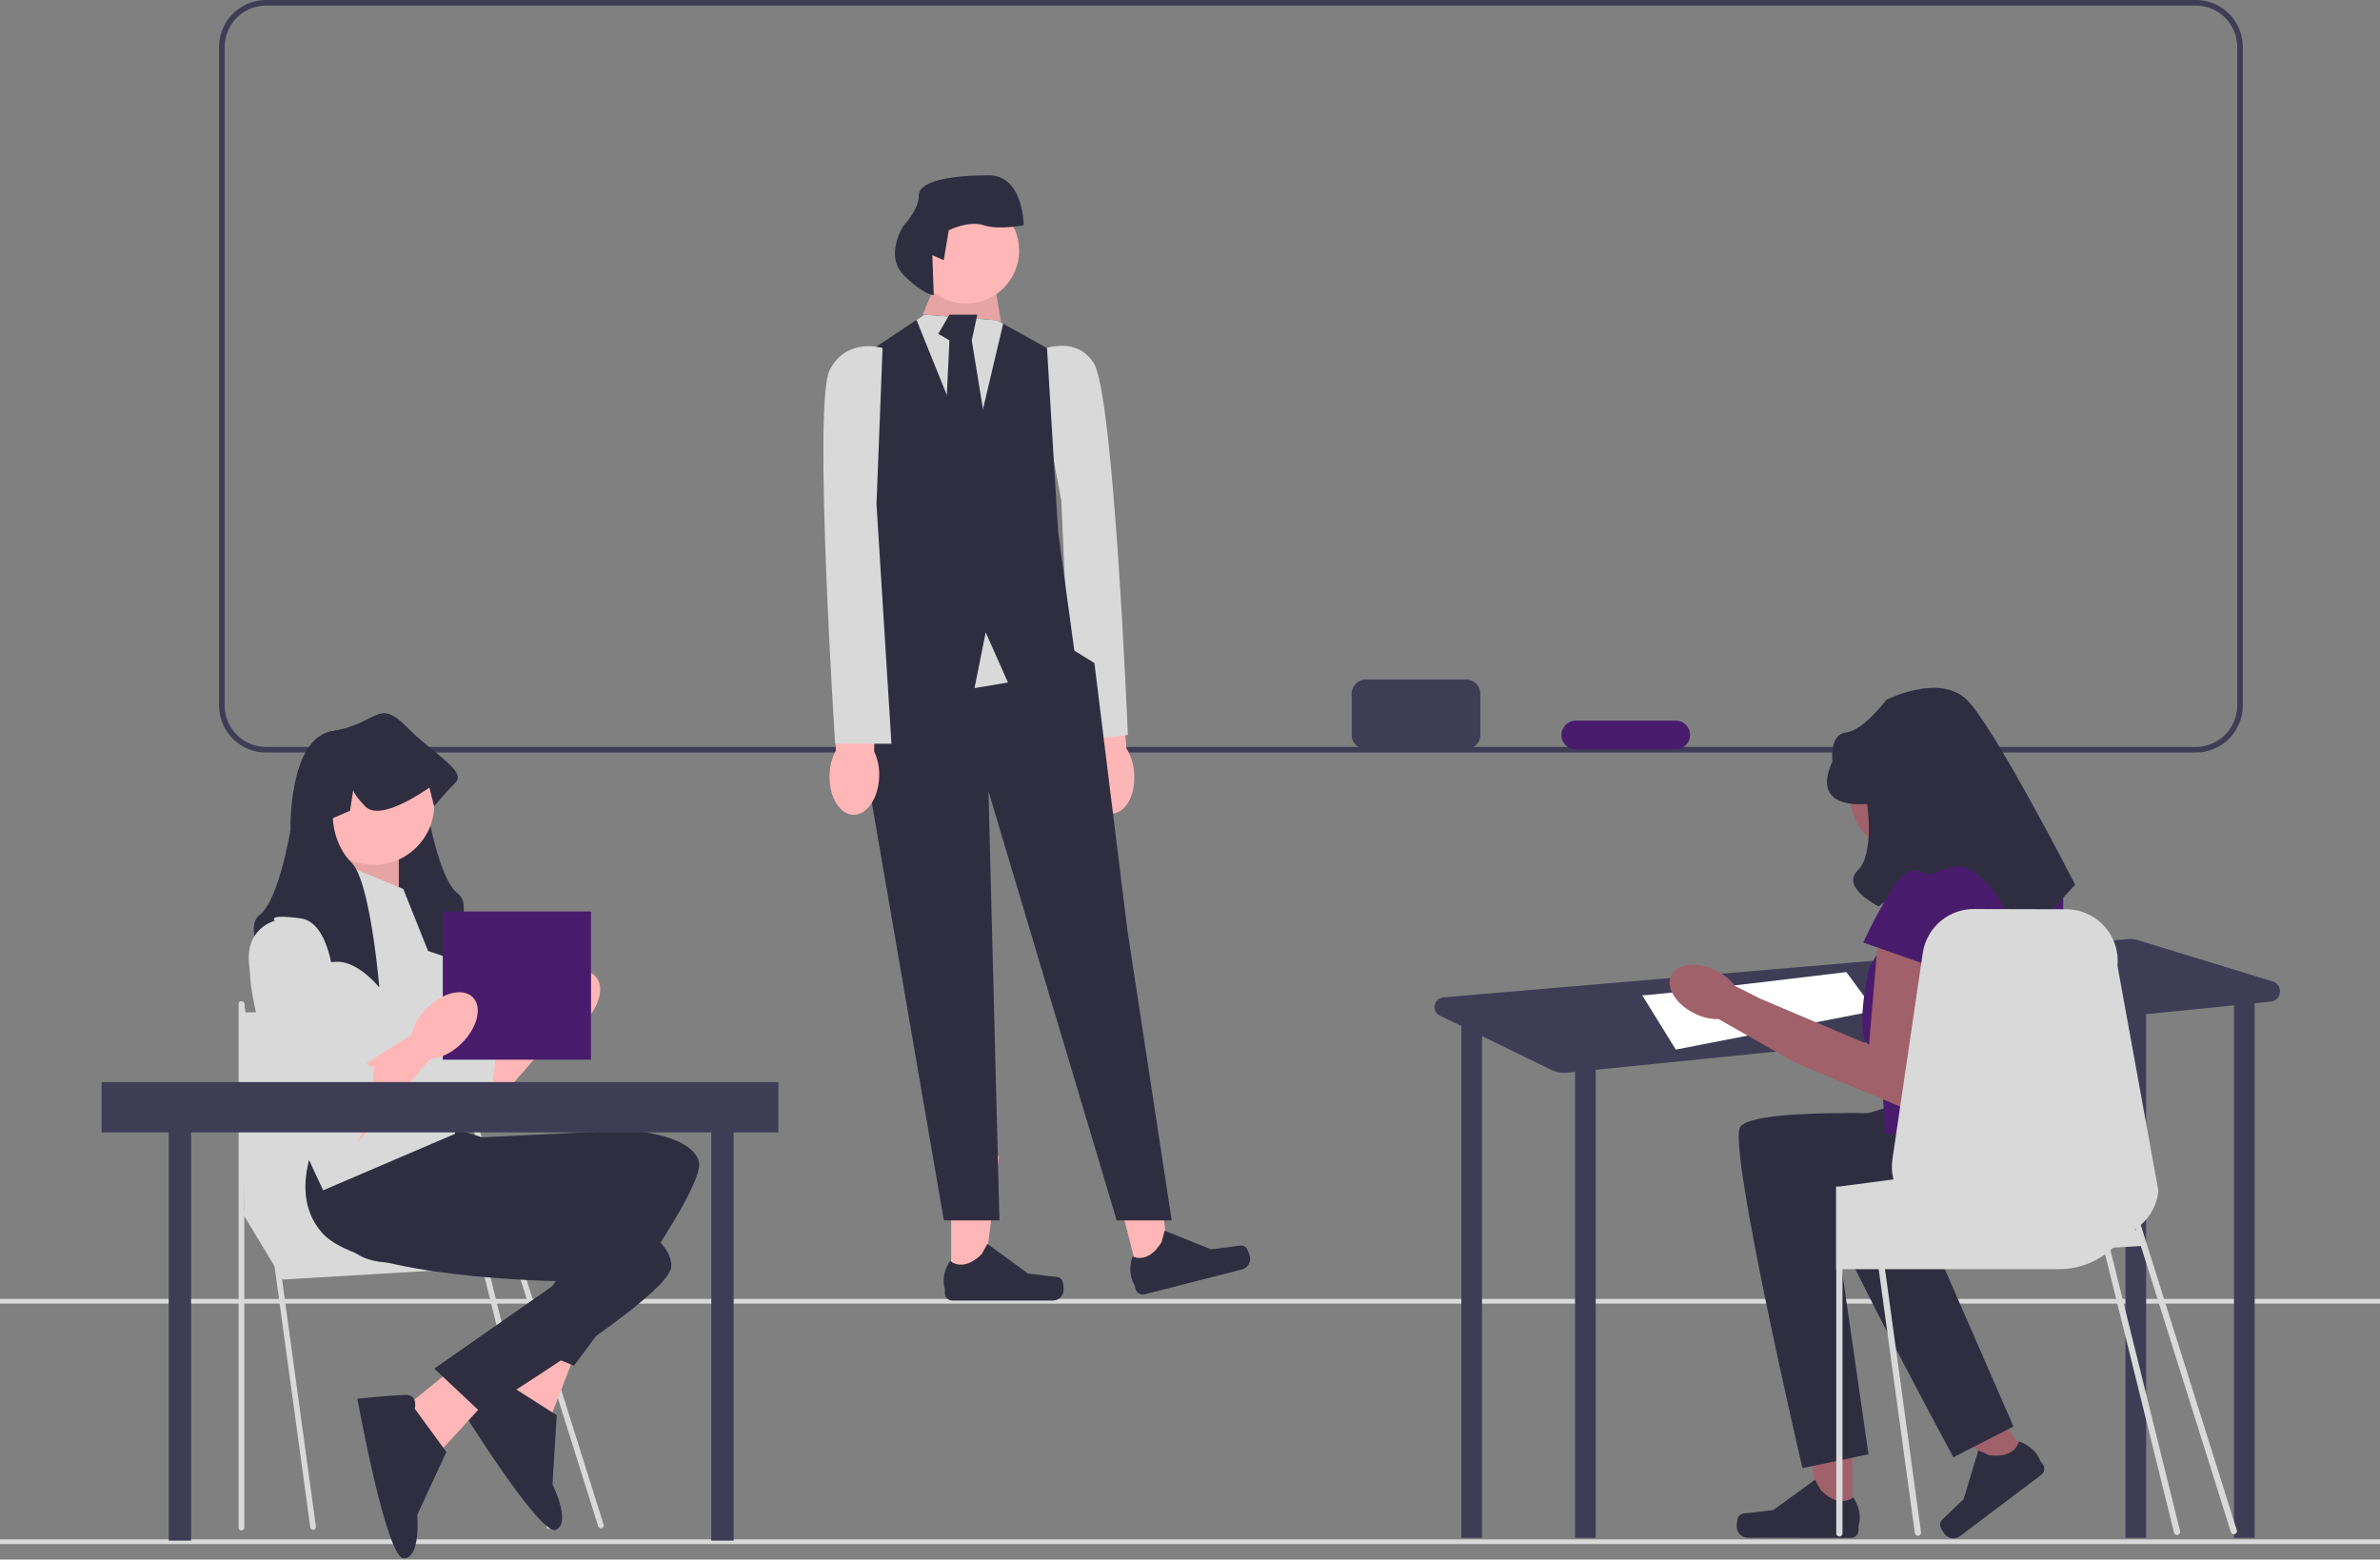<svg width="592" height="388" viewBox="0 0 592 388" fill="none" xmlns="http://www.w3.org/2000/svg">
<rect x="0" y="0" width="592" height="388" fill="#808080" stroke="none"/>
<g clip-path="url(#clip0_203_1271)">
<path d="M546.207 187.213H66.161C59.726 187.213 54.491 181.978 54.491 175.543V11.669C54.491 5.235 59.726 0 66.161 0H546.207C552.642 0 557.877 5.235 557.877 11.669V175.543C557.877 181.978 552.642 187.213 546.207 187.213ZM66.161 1.391C60.493 1.391 55.883 6.002 55.883 11.669V175.543C55.883 181.21 60.493 185.821 66.161 185.821H546.207C551.875 185.821 556.485 181.21 556.485 175.543V11.669C556.485 6.002 551.875 1.391 546.207 1.391H66.161Z" fill="#3F3D56"/>
<path d="M592 382.981H0V384.152H592V382.981Z" fill="#D9D9D9"/>
<path d="M592 323.157H0V324.328H592V323.157Z" fill="#D9D9D9"/>
<path d="M269.791 193.239C270.216 198.582 273.317 202.693 276.717 202.422C280.117 202.15 282.527 197.6 282.102 192.256C281.961 190.119 281.31 188.047 280.204 186.213L278.117 163.6L267.526 164.805L270.708 186.97C269.906 188.956 269.592 191.106 269.791 193.239Z" fill="#FFB6B6"/>
<path d="M257.139 87.741C257.139 87.741 267.039 82.501 272.059 90.332C277.079 98.164 280.544 182.865 280.544 182.865L266.63 184.35L263.992 124.664L257.139 87.741V87.741Z" fill="#D9D9D9"/>
<path d="M236.591 318.738L244.652 318.737L248.486 287.647L236.59 287.647L236.591 318.738Z" fill="#FFB6B6"/>
<path d="M264.207 318.555C264.458 318.978 264.591 320.342 264.591 320.834C264.591 322.345 263.366 323.569 261.855 323.569H236.893C235.862 323.569 235.026 322.734 235.026 321.703V320.664C235.026 320.664 233.792 317.54 236.334 313.69C236.334 313.69 239.494 316.705 244.215 311.983L245.608 309.461L255.686 316.832L261.273 317.52C262.495 317.67 263.579 317.496 264.207 318.555H264.207H264.207Z" fill="#2F2E41"/>
<path d="M283.236 317.404L291.046 315.408L287.066 284.336L275.54 287.281L283.236 317.404Z" fill="#FFB6B6"/>
<path d="M309.948 310.391C310.295 310.739 310.761 312.028 310.883 312.504C311.257 313.968 310.374 315.458 308.91 315.832L284.724 322.01C283.725 322.265 282.709 321.662 282.454 320.664L282.197 319.657C282.197 319.657 280.227 316.936 281.737 312.577C281.737 312.577 285.545 314.715 288.951 308.972L289.676 306.184L301.265 310.831L306.848 310.114C308.07 309.958 309.076 309.521 309.948 310.391H309.948Z" fill="#2F2E41"/>
<path d="M229.923 81.058L229.541 78.284L234.083 67.191L246.563 65.804L249.258 81.686L229.923 81.058Z" fill="#FFB6B6"/>
<path opacity="0.1" d="M229.923 81.058L229.541 78.284L234.083 67.191L246.563 65.804L249.258 81.686L229.923 81.058Z" fill="black"/>
<path d="M215.362 159.408L209.815 174.662L213.976 182.982L234.776 303.627H248.605L245.87 196.849L277.765 303.627H291.452L280.446 231.517L272.218 164.955L267.228 161.872L243.097 148.314L215.362 159.408Z" fill="#2F2E41"/>
<path d="M250.724 169.808L242.403 171.195L231.31 144.847H256.271L250.724 169.808Z" fill="#D9D9D9"/>
<path d="M267.364 162.874L250.724 169.808L245.177 157.328L242.403 171.195L213.282 161.821L217.442 144.847L213.282 89.378L227.968 79.588L229.923 78.284L247.95 79.671L249.531 80.531L260.431 86.605L263.204 132.367L267.364 162.874Z" fill="#2F2E41"/>
<path d="M249.531 80.531L241.71 113.646L227.968 79.588L229.923 78.284L247.95 79.671L249.531 80.531Z" fill="#D9D9D9"/>
<path d="M236.163 78.284L233.39 83.061L236.163 84.653L234.776 113.732L240.323 121.273L245.87 110.128L241.71 84.653L243.097 78.284H236.163Z" fill="#2F2E41"/>
<path d="M240.323 75.511C247.599 75.511 253.497 69.613 253.497 62.337C253.497 55.061 247.599 49.163 240.323 49.163C233.048 49.163 227.149 55.061 227.149 62.337C227.149 69.613 233.048 75.511 240.323 75.511Z" fill="#FFB6B6"/>
<path d="M231.904 63.493L234.751 64.735L235.993 57.281C235.993 57.281 240.962 54.797 244.689 56.039C248.416 57.281 254.627 56.039 254.627 56.039C254.627 56.039 254.627 43.616 245.931 43.616C237.235 43.616 228.539 44.858 228.539 48.585C228.539 52.312 224.812 56.039 224.812 56.039C224.812 56.039 219.843 63.493 224.812 68.462C229.782 73.431 232.266 73.431 232.266 73.431L231.904 63.493Z" fill="#2F2E41"/>
<path d="M206.342 192.849C206.198 198.207 208.845 202.624 212.254 202.715C215.664 202.806 218.544 198.538 218.687 193.179C218.774 191.039 218.347 188.909 217.442 186.968L217.768 164.261L207.109 164.336L207.92 186.713C206.911 188.603 206.37 190.707 206.342 192.849V192.849Z" fill="#FFB6B6"/>
<path d="M219.529 86.579C219.529 86.579 210.515 83.805 206.355 92.126C202.195 100.446 207.742 185.036 207.742 185.036H221.735L218.021 125.407L219.529 86.579V86.579Z" fill="#D9D9D9"/>
<path d="M565.304 244.17L531.69 233.88C530.947 233.652 530.167 233.569 529.392 233.635L359.032 248.134C356.603 248.341 355.993 251.617 358.184 252.684L363.641 255.343H363.496V382.609H368.638V257.777L385.74 266.109C387.049 266.747 388.509 267.007 389.957 266.861L391.777 266.677V382.609H396.919V266.157L528.684 252.848V382.609H533.826V252.328L555.68 250.121V382.609H560.822V249.602L564.809 249.199C567.608 248.916 567.994 244.993 565.304 244.17H565.304Z" fill="#3F3D56"/>
<path d="M408.489 247.63C411.703 247.63 459.266 241.845 459.266 241.845L466.337 251.487L416.845 261.128L408.489 247.63Z" fill="white"/>
<path d="M460.691 377.666L452.427 377.651L448.551 345.77L460.747 345.792L460.691 377.666Z" fill="#A0616A"/>
<path d="M432.379 377.43C432.121 377.863 431.983 379.261 431.982 379.765C431.979 381.314 433.233 382.572 434.782 382.575L460.373 382.619C461.43 382.621 462.288 381.765 462.29 380.709L462.292 379.643C462.292 379.643 463.563 376.443 460.964 372.492C460.964 372.492 457.719 375.577 452.887 370.728L451.464 368.139L441.118 375.678L435.389 376.374C434.136 376.526 433.026 376.346 432.379 377.43H432.379L432.379 377.43Z" fill="#2F2E41"/>
<path d="M505.042 362.841L498.522 367.758L476.451 344.951L486.073 337.693L505.042 362.841Z" fill="#A0616A"/>
<path d="M482.594 379.543C482.649 380.038 483.374 381.222 483.674 381.62C484.596 382.842 486.334 383.085 487.556 382.164L507.746 366.933C508.58 366.304 508.746 365.118 508.117 364.284L507.483 363.444C507.483 363.444 506.576 360.164 502.17 358.601C502.17 358.601 501.454 362.967 494.754 362.029L492.089 360.839L488.435 372.95L484.336 376.915C483.439 377.782 482.456 378.303 482.594 379.543L482.594 379.543Z" fill="#2F2E41"/>
<path d="M487.772 198.072C487.772 205.692 481.594 211.87 473.974 211.87C466.353 211.87 460.176 205.692 460.176 198.072C460.176 190.452 466.353 184.274 473.974 184.274C481.594 184.274 487.772 190.452 487.772 198.072Z" fill="#A0616A"/>
<path d="M486.472 277.628C486.472 277.628 435.669 274.753 432.794 280.504C429.918 286.255 448.34 365.254 448.34 365.254L464.775 361.81L456.757 306.385C456.757 306.385 499.151 317.612 504.902 304.192C510.653 290.773 508.998 285.776 508.998 285.776L486.472 277.628Z" fill="#2F2E41"/>
<path d="M499.488 267.974C499.488 267.974 449.734 278.64 448.482 284.947C447.231 291.255 485.894 362.566 485.894 362.566L500.832 354.897L478.439 303.567C478.439 303.567 522.292 303.18 524.289 288.717C526.285 274.254 523.366 269.873 523.366 269.873L499.488 267.974Z" fill="#2F2E41"/>
<path d="M505.164 213.885H481.26L464.905 240.724C464.905 240.724 461.071 258.069 464.905 259.941C468.739 261.812 468.739 281.942 468.739 281.942L508.998 285.776C508.998 285.776 514.749 225.388 512.832 219.637C510.915 213.885 505.164 213.885 505.164 213.885Z" fill="#491B6D"/>
<path d="M467.301 231.618L464.904 259.941L437.951 248.501L431.518 245.266C430.258 243.623 428.623 242.306 426.749 241.424C422.09 239.154 417.145 239.716 415.7 242.68C414.255 245.644 416.86 249.886 421.517 252.155C423.367 253.088 425.412 253.564 427.483 253.544L446.305 264.235L446.328 264.193L446.411 264.342L475.928 276.67L482.719 239.489L467.301 231.618H467.301Z" fill="#A0616A"/>
<path d="M464.425 199.986C464.425 199.986 450.047 201.904 455.798 189.442C455.798 189.442 454.921 182.687 459.194 182.231C463.467 181.774 469.218 174.106 469.218 174.106C469.218 174.106 482.404 167.396 489.23 174.106C496.057 180.816 516.187 220.116 516.187 220.116L502.767 234.494C502.767 234.494 494.699 213.285 485.313 215.742C475.928 218.199 467.301 225.524 467.301 225.524C467.301 225.524 457.776 220.757 462.059 216.602C466.342 212.448 464.425 199.986 464.425 199.986Z" fill="#2F2E41"/>
<path d="M483.596 221.074C483.596 221.074 476.886 212.447 472.094 219.157C467.301 225.867 463.467 234.494 463.467 234.494L482.638 241.204L483.596 221.074H483.596Z" fill="#491B6D"/>
<path d="M556.385 380.701L534.112 309.907L534.115 309.907H534.167L534.077 309.791L534.075 309.788L532.488 304.746L532.489 304.745C534.906 302.663 536.551 299.687 536.879 296.261L526.698 240.264C527.398 232.911 521.761 226.483 514.376 226.22L491.404 226.162C484.874 225.931 479.217 230.648 478.266 237.115L477.758 240.547L470.72 288.426C470.463 290.148 470.566 291.845 470.971 293.433L465.906 294.095L464.37 294.301L458.296 295.091L458.277 295.098L457.518 295.194H456.695V315.762H456.747V381.503C456.747 381.927 457.094 382.275 457.518 382.275C457.949 382.275 458.296 381.927 458.296 381.503V315.762H467.307L476.299 381.426C476.357 381.812 476.685 382.094 477.071 382.094C477.103 382.094 477.141 382.095 477.174 382.088C477.598 382.03 477.893 381.638 477.836 381.214L468.876 315.762H512.114C516.407 315.762 520.385 314.4 523.624 312.067L540.768 381.306C540.857 381.656 541.172 381.889 541.518 381.889C541.581 381.889 541.645 381.881 541.709 381.865C542.123 381.76 542.374 381.338 542.269 380.924L524.959 311.016C525.19 310.824 525.42 310.619 525.637 310.408L532.519 310.003L554.908 381.166C555.012 381.496 555.317 381.708 555.647 381.708C555.723 381.708 555.802 381.696 555.879 381.672C556.287 381.543 556.514 381.109 556.385 380.701ZM531.017 305.844C531.075 305.812 531.126 305.774 531.178 305.742L531.178 305.741L531.344 306.267L531.017 305.844Z" fill="#D9D9D9"/>
<path d="M119.345 260.702L134.335 251.17L140.429 254.846L119.345 279.073V260.702Z" fill="#FFB6B6"/>
<path d="M98.847 223.805C98.847 223.805 88.89 226.148 93.576 239.618C98.261 253.089 113.488 281.201 118.174 279.444C122.859 277.687 123.445 260.117 123.445 260.117C123.445 260.117 122.859 260.702 120.516 258.36C118.174 256.017 118.174 257.087 118.174 254.502C118.174 251.917 116.258 250.001 116.258 250.001L114.074 245.475C114.074 245.475 114.074 224.391 105.289 223.219C96.504 222.048 98.847 223.805 98.847 223.805L98.847 223.805Z" fill="#D9D9D9"/>
<path d="M145.364 254.216C149.252 250.328 150.457 245.229 148.055 242.827C145.654 240.426 140.555 241.631 136.667 245.519C132.779 249.407 131.573 254.506 133.975 256.908C136.376 259.309 141.475 258.104 145.364 254.216Z" fill="#FFB6B6"/>
<path d="M60.066 301.407L70.294 318.337L129.902 314.81L114.03 294.353L60.066 301.407Z" fill="#D9D9D9"/>
<path d="M77.877 380.59C77.529 380.59 77.227 380.334 77.179 379.98L59.367 249.894C59.314 249.507 59.584 249.152 59.97 249.099C60.356 249.043 60.712 249.316 60.765 249.702L78.576 379.789C78.629 380.175 78.359 380.531 77.973 380.583C77.941 380.588 77.909 380.59 77.877 380.59Z" fill="#D9D9D9"/>
<path d="M60.066 380.755C59.676 380.755 59.36 380.439 59.36 380.05V249.823C59.36 249.433 59.676 249.117 60.066 249.117C60.455 249.117 60.771 249.433 60.771 249.823V380.05C60.771 380.439 60.455 380.755 60.066 380.755Z" fill="#D9D9D9"/>
<path d="M149.477 380.237C149.177 380.237 148.899 380.045 148.804 379.744L106.656 245.777C106.539 245.405 106.745 245.009 107.117 244.892C107.488 244.776 107.885 244.982 108.001 245.353L150.15 379.32C150.267 379.692 150.06 380.088 149.689 380.205C149.618 380.227 149.547 380.237 149.477 380.237Z" fill="#D9D9D9"/>
<path d="M136.603 380.402C136.288 380.402 136.001 380.19 135.92 379.871L106.645 261.636C106.549 261.259 106.777 260.875 107.155 260.779C107.533 260.683 107.916 260.911 108.012 261.288L137.287 379.523C137.383 379.901 137.155 380.285 136.777 380.381C136.719 380.396 136.66 380.402 136.603 380.402H136.603Z" fill="#D9D9D9"/>
<path d="M60.066 251.897L108.916 251.146L117.91 302.465H60.771L60.066 251.897Z" fill="#D9D9D9"/>
<path d="M135.136 327.358L122.825 349.033L137.119 352.18L143.079 336.764L135.136 327.358Z" fill="#FFB6B6"/>
<path d="M127.247 344.941C127.247 344.941 126.769 341.406 123.956 342.528C121.144 343.65 113.027 347.818 113.027 347.818C113.027 347.818 134.198 382.217 138.215 380.615C142.233 379.013 137.424 369.289 137.424 369.289L138.485 352.101L127.247 344.941H127.247Z" fill="#2F2E41"/>
<path d="M80.691 285.301C80.691 285.301 76.298 305.506 89.769 312.535C103.239 319.563 149.215 302.285 149.215 302.285L128.13 333.877L142.772 339.768C142.772 339.768 176.156 295.843 173.813 288.815C171.47 281.787 155.657 281.201 155.657 281.201L119.931 282.958L110.56 280.03L80.691 285.301H80.691Z" fill="#2F2E41"/>
<path d="M116.923 336.978L97.569 352.687L109.738 360.82L120.898 348.629L116.923 336.978Z" fill="#FFB6B6"/>
<path d="M103.176 350.484C103.176 350.484 104.017 347.018 100.989 347.039C97.961 347.061 88.884 347.99 88.884 347.99C88.884 347.99 96.086 387.735 100.411 387.704C104.737 387.673 103.795 376.866 103.795 376.866L111.038 361.243L103.176 350.484Z" fill="#2F2E41"/>
<path d="M81.514 277.992C81.514 277.992 70.07 295.214 80.06 306.662C90.049 318.11 139.16 318.747 139.16 318.747L108.025 340.5L119.519 351.316C119.519 351.316 166.598 322.549 166.973 315.151C167.349 307.752 152.833 301.452 152.833 301.452L118.916 290.089L111.254 283.951L81.514 277.992H81.514Z" fill="#2F2E41"/>
<path d="M110.913 238.101C110.913 238.101 99.785 234.002 94.514 234.002C94.01 234.002 93.512 234.06 93.014 234.166C89.641 234.88 86.537 237.779 85.049 239.361C84.469 239.981 84.136 240.397 84.136 240.397C84.136 240.397 84.171 239.993 84.241 239.284C84.587 235.56 85.863 223.337 88.153 215.512C88.973 212.718 89.916 210.487 91 209.403C93.524 206.873 94.689 203.839 95.228 201.579C95.685 199.64 95.685 198.276 95.685 198.276L91.415 196.436L90.625 191.271C90.484 191.88 89.834 193.069 87.65 195.347C87.462 195.54 87.257 195.704 87.04 195.845C83.89 197.825 77.465 194.381 74.003 192.214C75.444 187.206 78.056 182.626 82.8 181.877C93.928 180.12 93.928 173.677 100.956 180.705C101.536 181.285 102.122 181.842 102.707 182.38C104.956 186.679 105.776 192.442 106.069 196.448C106.28 199.254 106.227 201.204 106.227 201.204C106.227 201.204 109.156 218.774 113.841 222.288C118.526 225.802 110.913 238.101 110.913 238.101Z" fill="#2F2E41"/>
<path d="M89.243 209.989L81.329 221.597L99.199 226.388V209.989H89.243Z" fill="#FFB6B6"/>
<path opacity="0.1" d="M89.243 209.989L81.329 221.597L99.199 226.388V209.989H89.243Z" fill="black"/>
<path d="M100.311 221.169L83.326 214.141C83.326 214.141 60.485 224.098 62.242 243.425C63.999 262.752 80.398 296.136 80.398 296.136L113.196 282.08L109.682 244.596L100.311 221.169Z" fill="#D9D9D9"/>
<path d="M93.028 215.171C101.304 215.171 108.013 208.463 108.013 200.187C108.013 191.911 101.304 185.202 93.028 185.202C84.753 185.202 78.044 191.911 78.044 200.187C78.044 208.463 84.753 215.171 93.028 215.171Z" fill="#FFB6B6"/>
<path d="M113.256 194.761C110.327 197.69 107.984 200.618 107.984 200.618L106.813 195.933C106.813 195.933 106.544 196.132 106.069 196.448C104.213 197.713 99.229 200.893 95.228 201.579C93.448 201.883 91.867 201.69 90.836 200.618C88.651 198.34 88.001 197.151 87.861 196.542L87.07 201.708L82.8 203.547C82.8 203.547 82.8 209.977 87.486 214.674C87.714 214.903 87.937 215.184 88.153 215.512C90.391 218.885 91.996 227.143 93.015 234.166C93.916 240.409 94.35 245.668 94.35 245.668C94.35 245.668 89.916 240.116 85.049 239.361C84.78 239.32 84.511 239.29 84.241 239.284C84.153 239.273 84.06 239.273 83.972 239.273C78.701 239.273 67.573 243.372 67.573 243.372C67.573 243.372 59.959 231.073 64.645 227.559C69.33 224.045 72.258 206.475 72.258 206.475C72.258 206.475 72.065 198.955 74.004 192.214C75.444 187.206 78.056 182.626 82.8 181.877C93.928 180.12 93.928 173.677 100.956 180.705C101.536 181.285 102.122 181.842 102.708 182.38C109.255 188.401 115.944 192.073 113.256 194.761Z" fill="#2F2E41"/>
<path d="M47.535 273.38H41.97V383.289H47.535V273.38Z" fill="#3F3D56"/>
<path d="M182.486 273.38H176.921V383.289H182.486V273.38Z" fill="#3F3D56"/>
<path d="M147.009 226.774H110.141V263.642H147.009V226.774Z" fill="#491B6D"/>
<path d="M88.89 265.974L103.88 256.441L109.974 260.117L88.89 284.344V265.974Z" fill="#FFB6B6"/>
<path d="M68.391 229.076C68.391 229.076 58.435 231.419 63.12 244.889C67.806 258.36 83.033 286.472 87.719 284.715C92.404 282.958 92.99 265.388 92.99 265.388C92.99 265.388 92.404 265.974 90.061 263.631C87.719 261.288 87.719 262.358 87.719 259.773C87.719 257.188 85.803 255.272 85.803 255.272L83.619 250.746C83.619 250.746 83.619 229.662 74.834 228.49C66.049 227.319 68.391 229.076 68.391 229.076H68.391Z" fill="#D9D9D9"/>
<path d="M114.908 259.487C118.797 255.599 120.002 250.5 117.6 248.098C115.199 245.697 110.1 246.902 106.212 250.79C102.323 254.678 101.118 259.777 103.52 262.179C105.921 264.58 111.02 263.375 114.908 259.487Z" fill="#FFB6B6"/>
<path d="M193.616 269.207H25.275V281.728H193.616V269.207Z" fill="#3F3D56"/>
<path d="M364.649 169.037H339.787C337.816 169.037 336.219 170.634 336.219 172.605V182.859C336.219 184.83 337.816 186.427 339.787 186.427H364.649C366.62 186.427 368.217 184.83 368.217 182.859V172.605C368.217 170.634 366.62 169.037 364.649 169.037Z" fill="#3F3D56"/>
<path d="M416.821 179.29H391.959C389.988 179.29 388.391 180.888 388.391 182.859V182.859C388.391 184.83 389.988 186.427 391.959 186.427H416.821C418.792 186.427 420.389 184.83 420.389 182.859V182.859C420.389 180.888 418.792 179.29 416.821 179.29Z" fill="#491B6D"/>
</g>
<defs>
<clipPath id="clip0_203_1271">
<rect width="296" height="193.852" fill="white" transform="scale(2)"/>
</clipPath>
</defs>
</svg>
